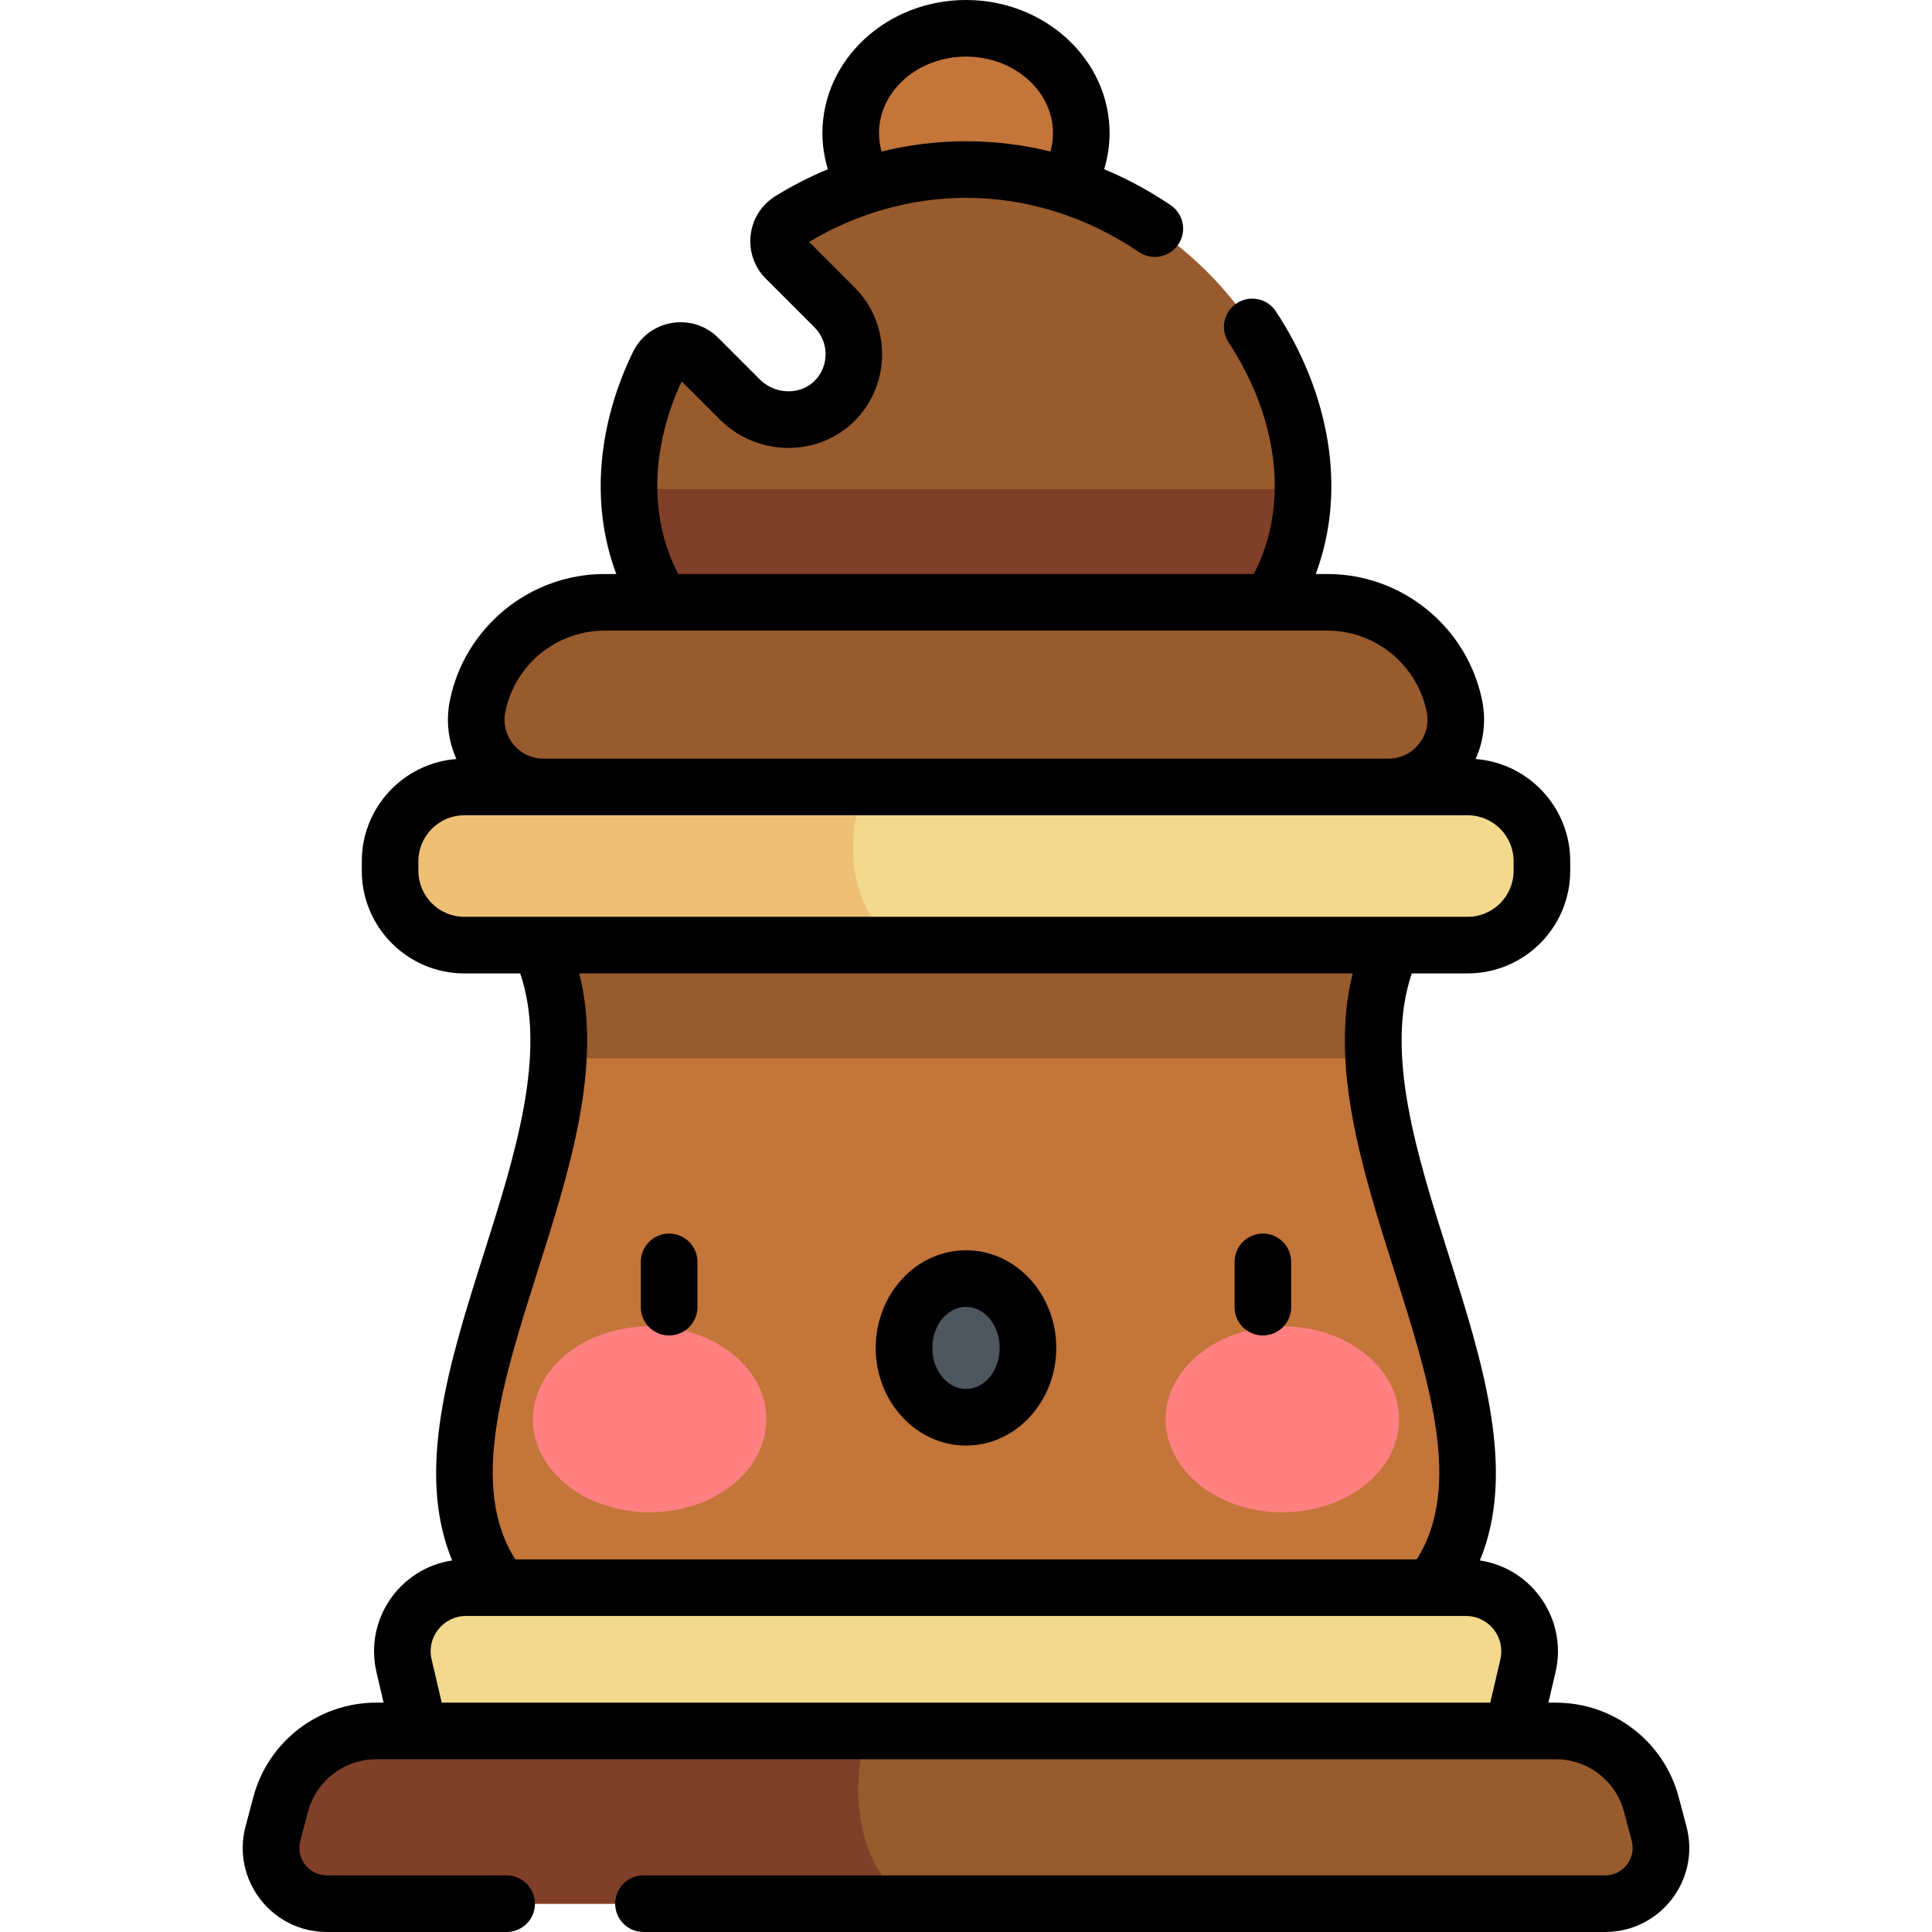 <svg xmlns="http://www.w3.org/2000/svg" id="Capa_1" enable-background="new 0 0 512 512" height="512" viewBox="0 0 512 512" width="512"><g><path d="m379.311 420.751c33.785-42.754-34-119.467-10.231-170.286h-226.16c23.769 50.819-44.016 127.532-10.231 170.286z" fill="#e7c7af" style="&#10;    fill: #c3753a;&#10;"/><ellipse cx="256" cy="35.271" fill="#e7c7af" rx="30.549" ry="27.771" style="&#10;    fill: #c3753a;&#10;"/><path d="m256 44.93c-17.054 0-32.991 5.062-46.545 13.403-3.608 2.22-4.187 7.236-1.191 10.232l12.921 12.921c6.756 6.755 6.834 17.658.235 24.509-6.805 7.065-18.371 6.851-25.308-.085l-11.093-11.093c-3.175-3.175-8.561-2.31-10.528 1.726-5.012 10.288-7.802 21.313-7.802 32.286 0 41.558 39.986 66.595 89.311 66.595s89.311-25.037 89.311-66.595c0-41.557-39.986-83.899-89.311-83.899z" fill="#daa985" style="&#10;    fill: #985b2e;&#10;"/><path d="m256 195.425c49.011 0 88.794-24.722 89.299-65.806h-178.598c.504 41.084 40.288 65.806 89.299 65.806z" fill="#d2896f" style="&#10;    fill: #803f28;&#10;"/><path d="m142.92 250.465c4.331 9.26 5.613 19.383 5.033 30h216.094c-.58-10.617.702-20.74 5.033-30z" fill="#daa985" style="&#10;    fill: #985b2e;&#10;"/><path d="m388.946 250.465h-265.893c-10.867 0-19.675-8.809-19.675-19.675v-2.558c0-10.866 8.809-19.675 19.675-19.675h265.893c10.866 0 19.675 8.809 19.675 19.675v2.558c.001 10.866-8.808 19.675-19.675 19.675z" fill="#f2d98d" style="&#10;    fill: #f2d98d;&#10;"/><path d="m123.053 208.556c-10.867 0-19.675 8.809-19.675 19.676v2.558c0 10.866 8.809 19.675 19.675 19.675h116.75c-16.208-7.523-15.688-30.842-10.434-41.909z" fill="#eec076" style="&#10;    fill: #eec076;&#10;"/><path d="m367.944 208.556h-223.888c-11.265 0-19.713-10.308-17.5-21.354 3.213-16.039 17.299-27.583 33.657-27.583h191.575c16.358 0 30.443 11.543 33.656 27.583 2.213 11.046-6.235 21.354-17.5 21.354z" fill="#daa985" style="&#10;    fill: #985b2e;&#10;"/><path d="m400.886 458.721h-289.772l-4.037-17.27c-2.473-10.578 5.556-20.7 16.42-20.7h265.006c10.864 0 18.892 10.122 16.42 20.7z" fill="#f2d98d" style="&#10;    fill: #f2d98d;&#10;"/><path d="m412.335 458.721h-312.67c-11.868 0-22.248 7.989-25.288 19.46l-2.05 7.736c-2.487 9.386 4.59 18.583 14.3 18.583h338.744c9.71 0 16.787-9.196 14.3-18.583l-2.05-7.736c-3.038-11.471-13.419-19.46-25.286-19.46z" fill="#e7c7af" style="&#10;    fill: #985b2e;&#10;"/><path d="m229.851 458.721h-130.186c-11.868 0-22.248 7.988-25.288 19.46l-2.05 7.736c-2.487 9.386 4.59 18.583 14.3 18.583h154.766c-14.25-8.965-16.544-30.525-11.542-45.779z" fill="#daa985" style="&#10;    fill: #803f28;&#10;"/><g style="&#10;    fill: brown;&#10;"><g><ellipse cx="172.153" cy="376.14" fill="#fff" rx="30.938" ry="24.637" style="&#10;    fill: #ff8080;&#10;"/><ellipse cx="339.846" cy="376.14" fill="#fff" rx="30.938" ry="24.637" style="&#10;    fill: #ff8080;&#10;"/><ellipse cx="256" cy="357.21" fill="#4e5660" rx="16.423" ry="18.377"/></g></g><path d="m177.325 353.909c4.143 0 7.5-3.358 7.5-7.5v-12c0-4.142-3.357-7.5-7.5-7.5s-7.5 3.358-7.5 7.5v12c0 4.142 3.357 7.5 7.5 7.5zm269.598 130.088-2.05-7.736c-3.907-14.743-17.287-25.039-32.538-25.039h-1.994l1.885-8.063c3.255-13.923-6.113-27.528-20.052-29.625 9.867-23.718.646-52.837-8.331-81.14-8.321-26.237-16.903-53.308-9.703-74.428h14.807c14.984 0 27.176-12.191 27.176-27.175v-2.559c0-14.278-11.072-26.012-25.079-27.087 2.164-4.776 2.812-10.143 1.755-15.416-3.901-19.474-21.15-33.609-41.01-33.609h-3.118c8.546-22.673 3.349-48.552-10.556-69.611-2.282-3.457-6.937-4.408-10.392-2.126-3.456 2.282-4.408 6.935-2.126 10.392 12.225 18.515 16.778 41.941 6.668 61.345h-152.53c-8.347-16.019-6.641-34.816.914-51.064l10.158 10.158c9.8 9.8 26.193 10.179 36.015-.016 9.382-9.742 9.232-25.45-.335-35.015l-12.08-12.081c12.81-7.64 27.165-11.672 41.593-11.672 16.118 0 31.968 4.969 45.834 14.37 3.431 2.324 8.093 1.429 10.417-2s1.429-8.092-1.999-10.416c-5.623-3.812-11.534-6.99-17.641-9.541.943-3.102 1.439-6.323 1.439-9.573 0-19.448-17.07-35.27-38.05-35.27s-38.05 15.822-38.05 35.271c0 3.253.496 6.476 1.441 9.581-4.76 1.985-9.4 4.346-13.867 7.095-7.738 4.762-8.985 15.503-2.564 21.922l12.922 12.922c3.826 3.826 3.888 10.107.137 14.003-3.893 4.041-10.64 3.78-14.604-.185l-11.093-11.093c-6.809-6.809-18.354-4.915-22.573 3.745-8.897 18.262-11.67 39.622-4.419 58.86h-3.118c-19.86 0-37.108 14.135-41.01 33.609-1.056 5.273-.409 10.639 1.755 15.415-14.008 1.075-25.079 12.808-25.079 27.087v2.559c0 14.984 12.191 27.175 27.176 27.175h14.807c7.2 21.12-1.382 48.191-9.703 74.428-8.976 28.303-18.198 57.422-8.331 81.14-13.918 2.094-23.313 15.676-20.052 29.625l1.885 8.063h-1.994c-15.251 0-28.631 10.296-32.538 25.04l-2.05 7.736c-3.748 14.144 6.906 28.002 21.55 28.002h47.638c4.143 0 7.5-3.358 7.5-7.5s-3.357-7.5-7.5-7.5h-47.638c-4.788 0-8.277-4.53-7.051-9.162l2.05-7.735c2.166-8.173 9.583-13.882 18.038-13.882 1.452 0 310.146.003 312.67 0 8.455 0 15.872 5.708 18.038 13.881l2.05 7.735c1.225 4.628-2.26 9.162-7.051 9.162h-254.845c-4.143 0-7.5 3.358-7.5 7.5s3.357 7.5 7.5 7.5h254.845c14.633.001 25.301-13.847 21.551-28.002zm-190.923-468.997c12.71 0 23.05 9.093 23.05 20.271 0 1.67-.231 3.3-.679 4.88-7.317-1.791-14.814-2.72-22.371-2.72-7.531 0-15.037.927-22.37 2.725-.448-1.582-.68-3.212-.68-4.885 0-11.178 10.34-20.271 23.05-20.271zm-122.091 173.676c2.503-12.491 13.564-21.556 26.303-21.556 23.596.001 174.146 0 191.576 0 12.738 0 23.8 9.066 26.303 21.556 1.284 6.408-3.621 12.38-10.146 12.38h-223.889c-6.535 0-11.429-5.982-10.147-12.38zm-10.855 54.289c-6.714 0-12.176-5.462-12.176-12.175v-2.559c0-6.713 5.462-12.175 12.176-12.175h265.893c6.714 0 12.176 5.462 12.176 12.175v2.559c0 6.713-5.462 12.175-12.176 12.175zm19.402 93.963c8.51-26.832 17.265-54.458 11.051-78.963h204.987c-6.214 24.504 2.541 52.131 11.051 78.963 9.315 29.369 18.12 57.181 5.89 76.323h-238.869c-12.23-19.143-3.425-46.954 5.89-76.323zm255.164 102.816-2.683 11.477h-277.874l-2.683-11.477c-1.374-5.88 3.091-11.493 9.117-11.493.122 0 266.288.001 265.006 0 6.038 0 10.488 5.626 9.117 11.493zm-141.62-56.657c13.191 0 23.923-11.608 23.923-25.877s-10.731-25.877-23.923-25.877c-13.191 0-23.923 11.608-23.923 25.877 0 14.268 10.731 25.877 23.923 25.877zm0-36.754c4.92 0 8.923 4.879 8.923 10.877 0 5.997-4.003 10.877-8.923 10.877s-8.923-4.879-8.923-10.877 4.003-10.877 8.923-10.877zm78.675 7.576c4.143 0 7.5-3.358 7.5-7.5v-12c0-4.142-3.357-7.5-7.5-7.5s-7.5 3.358-7.5 7.5v12c0 4.142 3.357 7.5 7.5 7.5z"/></g></svg>